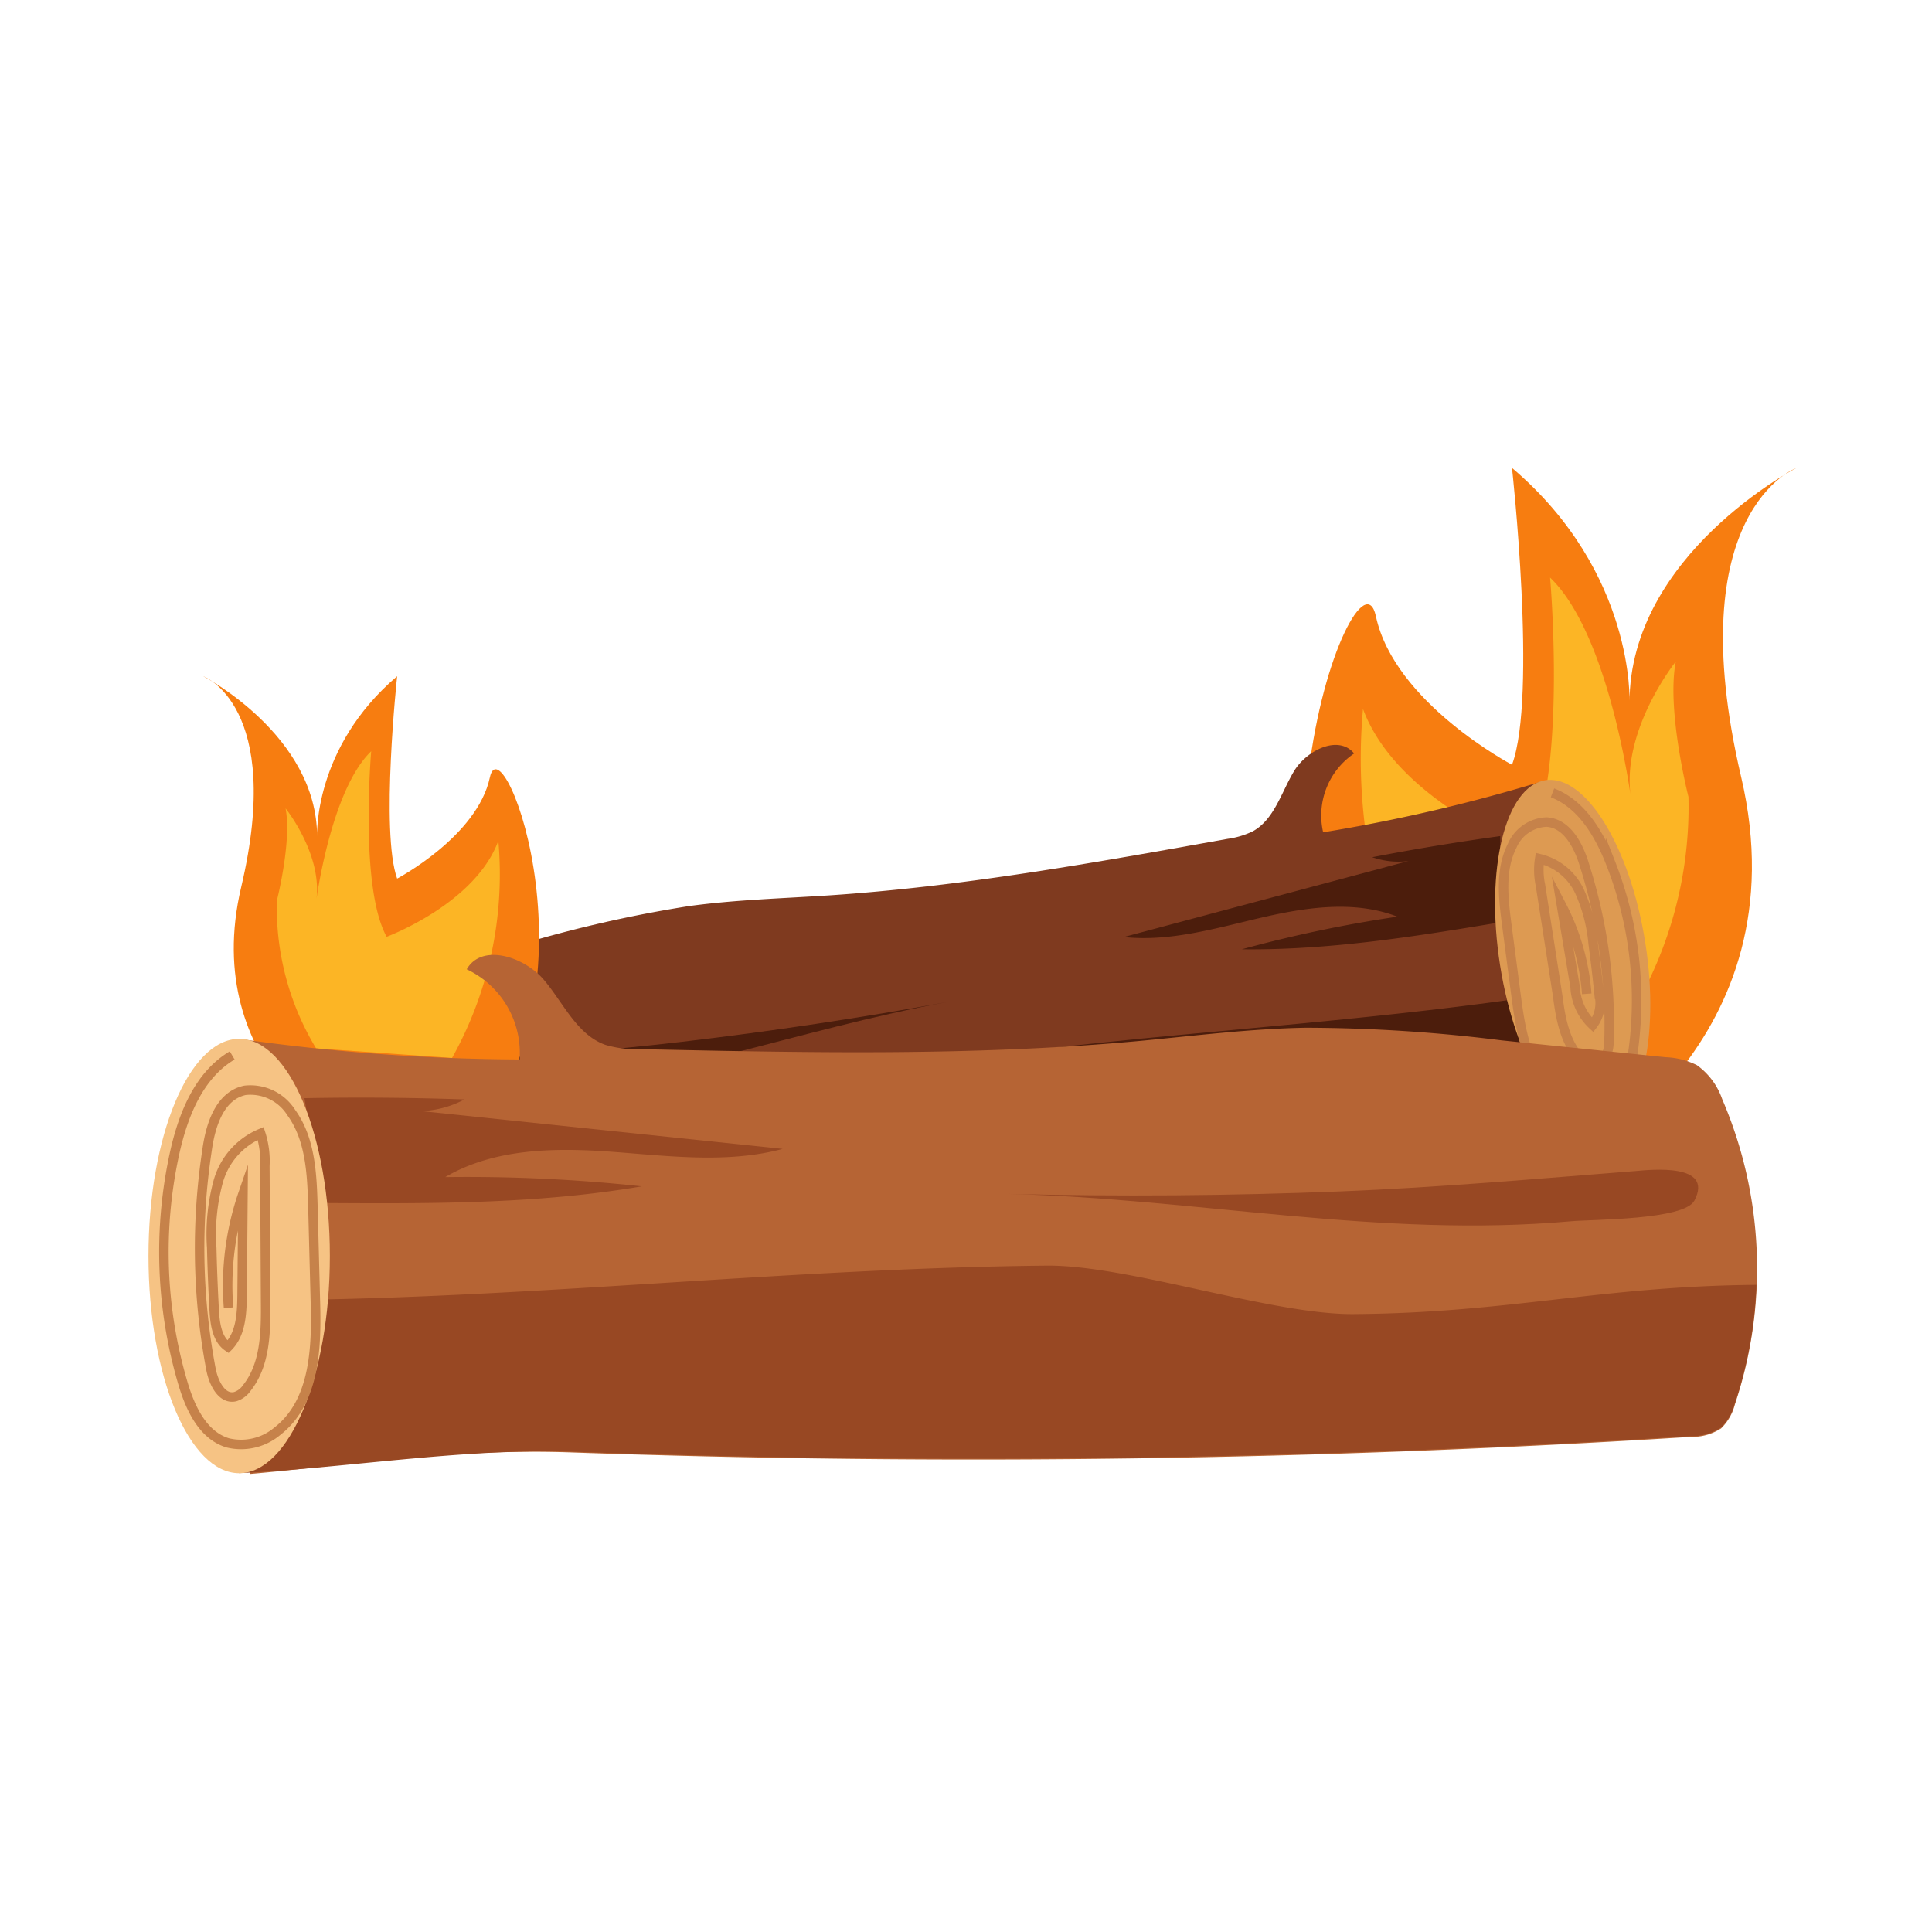 <svg viewBox="0 0 192 192" xmlns="http://www.w3.org/2000/svg" width="192" height="192"><g transform="rotate(0 3.14 2.18) translate(14.756 46.499) scale(1.257)"><defs><style>.cls-1{fill:#f77d10;}.cls-2{fill:#ffd633;opacity:0.62;}.cls-3{fill:#7f3a1f;}.cls-4{fill:#4c1d0c;}.cls-5{fill:#dd9a52;}.cls-6{fill:none;stroke:#c6824a;stroke-miterlimit:10;stroke-width:0.75px;}.cls-7{fill:#b66434;}.cls-8{fill:#984823;}.cls-9{fill:#f6c384;}</style></defs><path class="cls-1" d="M112.68,54.9s18.17-9.42,13.24-30.45S130.29,0,130.29,0s-13.2,6.85-13.2,18.58c0,0,.49-10.27-9.29-18.58,0,0,2,18.09,0,23.47,0,0-9.29-4.89-10.76-11.74S83.35,36.94,100,54.9"></path><path class="cls-2" d="m117.2 43.15a31.6 31.6 0 0 0 4.55-17.15s-1.75-6.86-1-10.69c0 0-4.39 5.46-3.54 10.83 0 0-1.68-12.95-6.4-17.47 0 0 1.39 15.78-1.79 21.52 0 0-10.27-3.8-13-11.13a43.68 43.68 0 0 0 5.35 25.19"></path><path class="cls-3" d="M110.41,24.71a131.44,131.44,0,0,1-17.54,4.1,5.92,5.92,0,0,1,2.45-6.23c-1.23-1.51-3.76-.26-4.76,1.41S89,27.8,87.31,28.73a6.67,6.67,0,0,1-2,.6C74.82,31.21,64.35,33.1,53.76,33.8c-3.66.24-7.32.34-11,.84a101.93,101.93,0,0,0-12.29,2.72l-10.19,2.7a4.85,4.85,0,0,0-1.92.82,4.47,4.47,0,0,0-1.24,2.4A27.44,27.44,0,0,0,19.4,62.74a3.2,3.2,0,0,0,1.11,1.37,3.4,3.4,0,0,0,2,.23Q58.24,61,93.49,54.16c7.6-1.47,14.53-1.42,20.6-1.86"></path><path class="cls-4" d="M93.49,54.16Q58.29,61,22.54,64.34a3.4,3.4,0,0,1-2-.23,3.2,3.2,0,0,1-1.11-1.37,27,27,0,0,1-2.57-7.31c9.81-1.46,15.88-.69,25.69-2.16,5.19-.77,13.88-5.38,19.07-6.15,15.85-2.34,32-3,47.82-5.32-.28-.2-.91-.18-.9-.53,1.6.18,3.07.38,4.53.62l1.7,10.3C108.54,52.92,100.29,52.84,93.49,54.16Z"></path><path class="cls-4" d="M63.25,42.21c-12,2.19-23,6.52-35.35,7.35-1.36.09-7.15,1.06-8-.07-1.63-2.18,2.48-2.39,3.42-2.46,6.3-.49,12.59-.92,18.88-1.66Q52.77,44.13,63.25,42.21Z"></path><path class="cls-4" d="M106.87,29.11q-5.08.7-10.12,1.67a6.32,6.32,0,0,0,4.52-.14L77.11,37.09c3.64.39,7.25-.69,10.82-1.52s7.4-1.41,10.81-.09a104.07,104.07,0,0,0-12.3,2.58c6.85.08,13.65-1,20.41-2.13"></path><ellipse class="cls-5" transform="translate(-4.62 18.01) rotate(-8.97)" cx="112.6" cy="38.45" rx="5.81" ry="13.91"></ellipse><path class="cls-6" d="M111,25.69c2.3.89,3.68,3.23,4.59,5.53a29.61,29.61,0,0,1,1.81,14.72c-.22,1.65-.74,3.5-2.24,4.23a3.61,3.61,0,0,1-3.27-.24c-2.66-1.49-3.34-4.95-3.74-8l-.77-5.86c-.27-2.08-.52-4.32.43-6.19A3.09,3.09,0,0,1,110.53,28c1.62.09,2.54,1.87,3,3.41a41.6,41.6,0,0,1,1.94,13.9c0,.88-.38,2-1.25,2a1.4,1.4,0,0,1-.81-.42c-1.4-1.27-1.76-3.29-2-5.16L110.05,33a5.74,5.74,0,0,1-.06-2.1,4.71,4.71,0,0,1,3.17,2.63,12.86,12.86,0,0,1,1.06,4.11q.27,2,.47,4a2.83,2.83,0,0,1-.51,2.4,4.38,4.38,0,0,1-1.39-3l-1.08-6.46a18.11,18.11,0,0,1,2,7"></path><path class="cls-1" d="M16.33,53.9s-12.39-6.42-9-20.76-3-16.67-3-16.67,9,4.67,9,12.67c0,0-.33-7,6.33-12.67,0,0-1.33,12.33,0,16,0,0,6.33-3.33,7.33-8s9.33,17.18-2,29.42"></path><path class="cls-2" d="M13.25,45.89a21.54,21.54,0,0,1-3.1-11.68s1.19-4.67.69-7.29c0,0,3,3.72,2.41,7.39,0,0,1.14-8.82,4.36-11.91,0,0-.94,10.76,1.22,14.67,0,0,7-2.59,8.83-7.59A29.78,29.78,0,0,1,24,46.65"></path><path class="cls-7" d="M7.17,45.14a162.19,162.19,0,0,0,22.17,1.63,7.31,7.31,0,0,0-4.18-7.13c1.2-2.08,4.53-1,6.08.81s2.61,4.35,4.87,5.16a8.23,8.23,0,0,0,2.6.34c13.1.28,26.22.57,39.27-.61,4.5-.41,9-1,13.51-1.08a125.77,125.77,0,0,1,15.5,1l12.94,1.33a6,6,0,0,1,2.49.63,5.52,5.52,0,0,1,2,2.69,33.86,33.86,0,0,1,1,24.14,4,4,0,0,1-1.09,1.89,4.19,4.19,0,0,1-2.42.67q-44.15,2.79-88.43,1.23c-9.54-.34-18,1.06-25.47,1.7"></path><path class="cls-8" d="M33.46,77.78q44.21,1.55,88.43-1.23a4.19,4.19,0,0,0,2.42-.67A4,4,0,0,0,125.4,74a33.32,33.32,0,0,0,1.72-9.41c-12.24.1-19.48,2.21-31.72,2.31C88.92,67,77.45,63,71,63.07c-19.77.19-39.54,2.45-59.31,2.71.3-.3,1.07-.4,1-.81C10.75,65.49,9,66,7.26,66.59l-.1,12.88C14.87,79.17,24.92,77.48,33.46,77.78Z"></path><path class="cls-8" d="M68,57.4c15,.37,29.34,3.51,44.49,2.16,1.67-.15,8.92-.09,9.73-1.63,1.57-3-3.49-2.44-4.65-2.34-7.78.61-15.53,1.3-23.33,1.61Q81.15,57.72,68,57.4Z"></path><path class="cls-8" d="M12.33,49.83q6.33-.12,12.65.1a7.8,7.8,0,0,1-5.53.7l30.69,3.21c-4.36,1.17-9,.56-13.48.23s-9.29-.29-13.2,2A128.41,128.41,0,0,1,39,56.8c-8.33,1.42-16.84,1.37-25.29,1.32"></path><ellipse class="cls-9" cx="7.17" cy="62.31" rx="7.17" ry="17.17"></ellipse><path class="cls-6" d="M6.62,46.45C4,48,2.76,51.1,2.09,54.07a36.54,36.54,0,0,0,.63,18.29c.59,2,1.58,4.12,3.54,4.72a4.45,4.45,0,0,0,3.93-.92c3-2.33,3.12-6.67,3-10.44L13,58.43c-.07-2.59-.19-5.36-1.71-7.46a3.82,3.82,0,0,0-3.66-1.76c-2,.42-2.73,2.76-3,4.74a51.33,51.33,0,0,0,.31,17.31c.2,1.06.85,2.41,1.91,2.17a1.73,1.73,0,0,0,.91-.67c1.46-1.82,1.52-4.35,1.5-6.68L9.2,55.19a7.09,7.09,0,0,0-.33-2.57,5.81,5.81,0,0,0-3.36,3.81A15.86,15.86,0,0,0,5,61.66q.06,2.5.2,5c.06,1,.22,2.25,1.09,2.83,1-1,1.09-2.55,1.11-4l.07-8.09a22.34,22.34,0,0,0-1.14,9"></path></g></svg>
